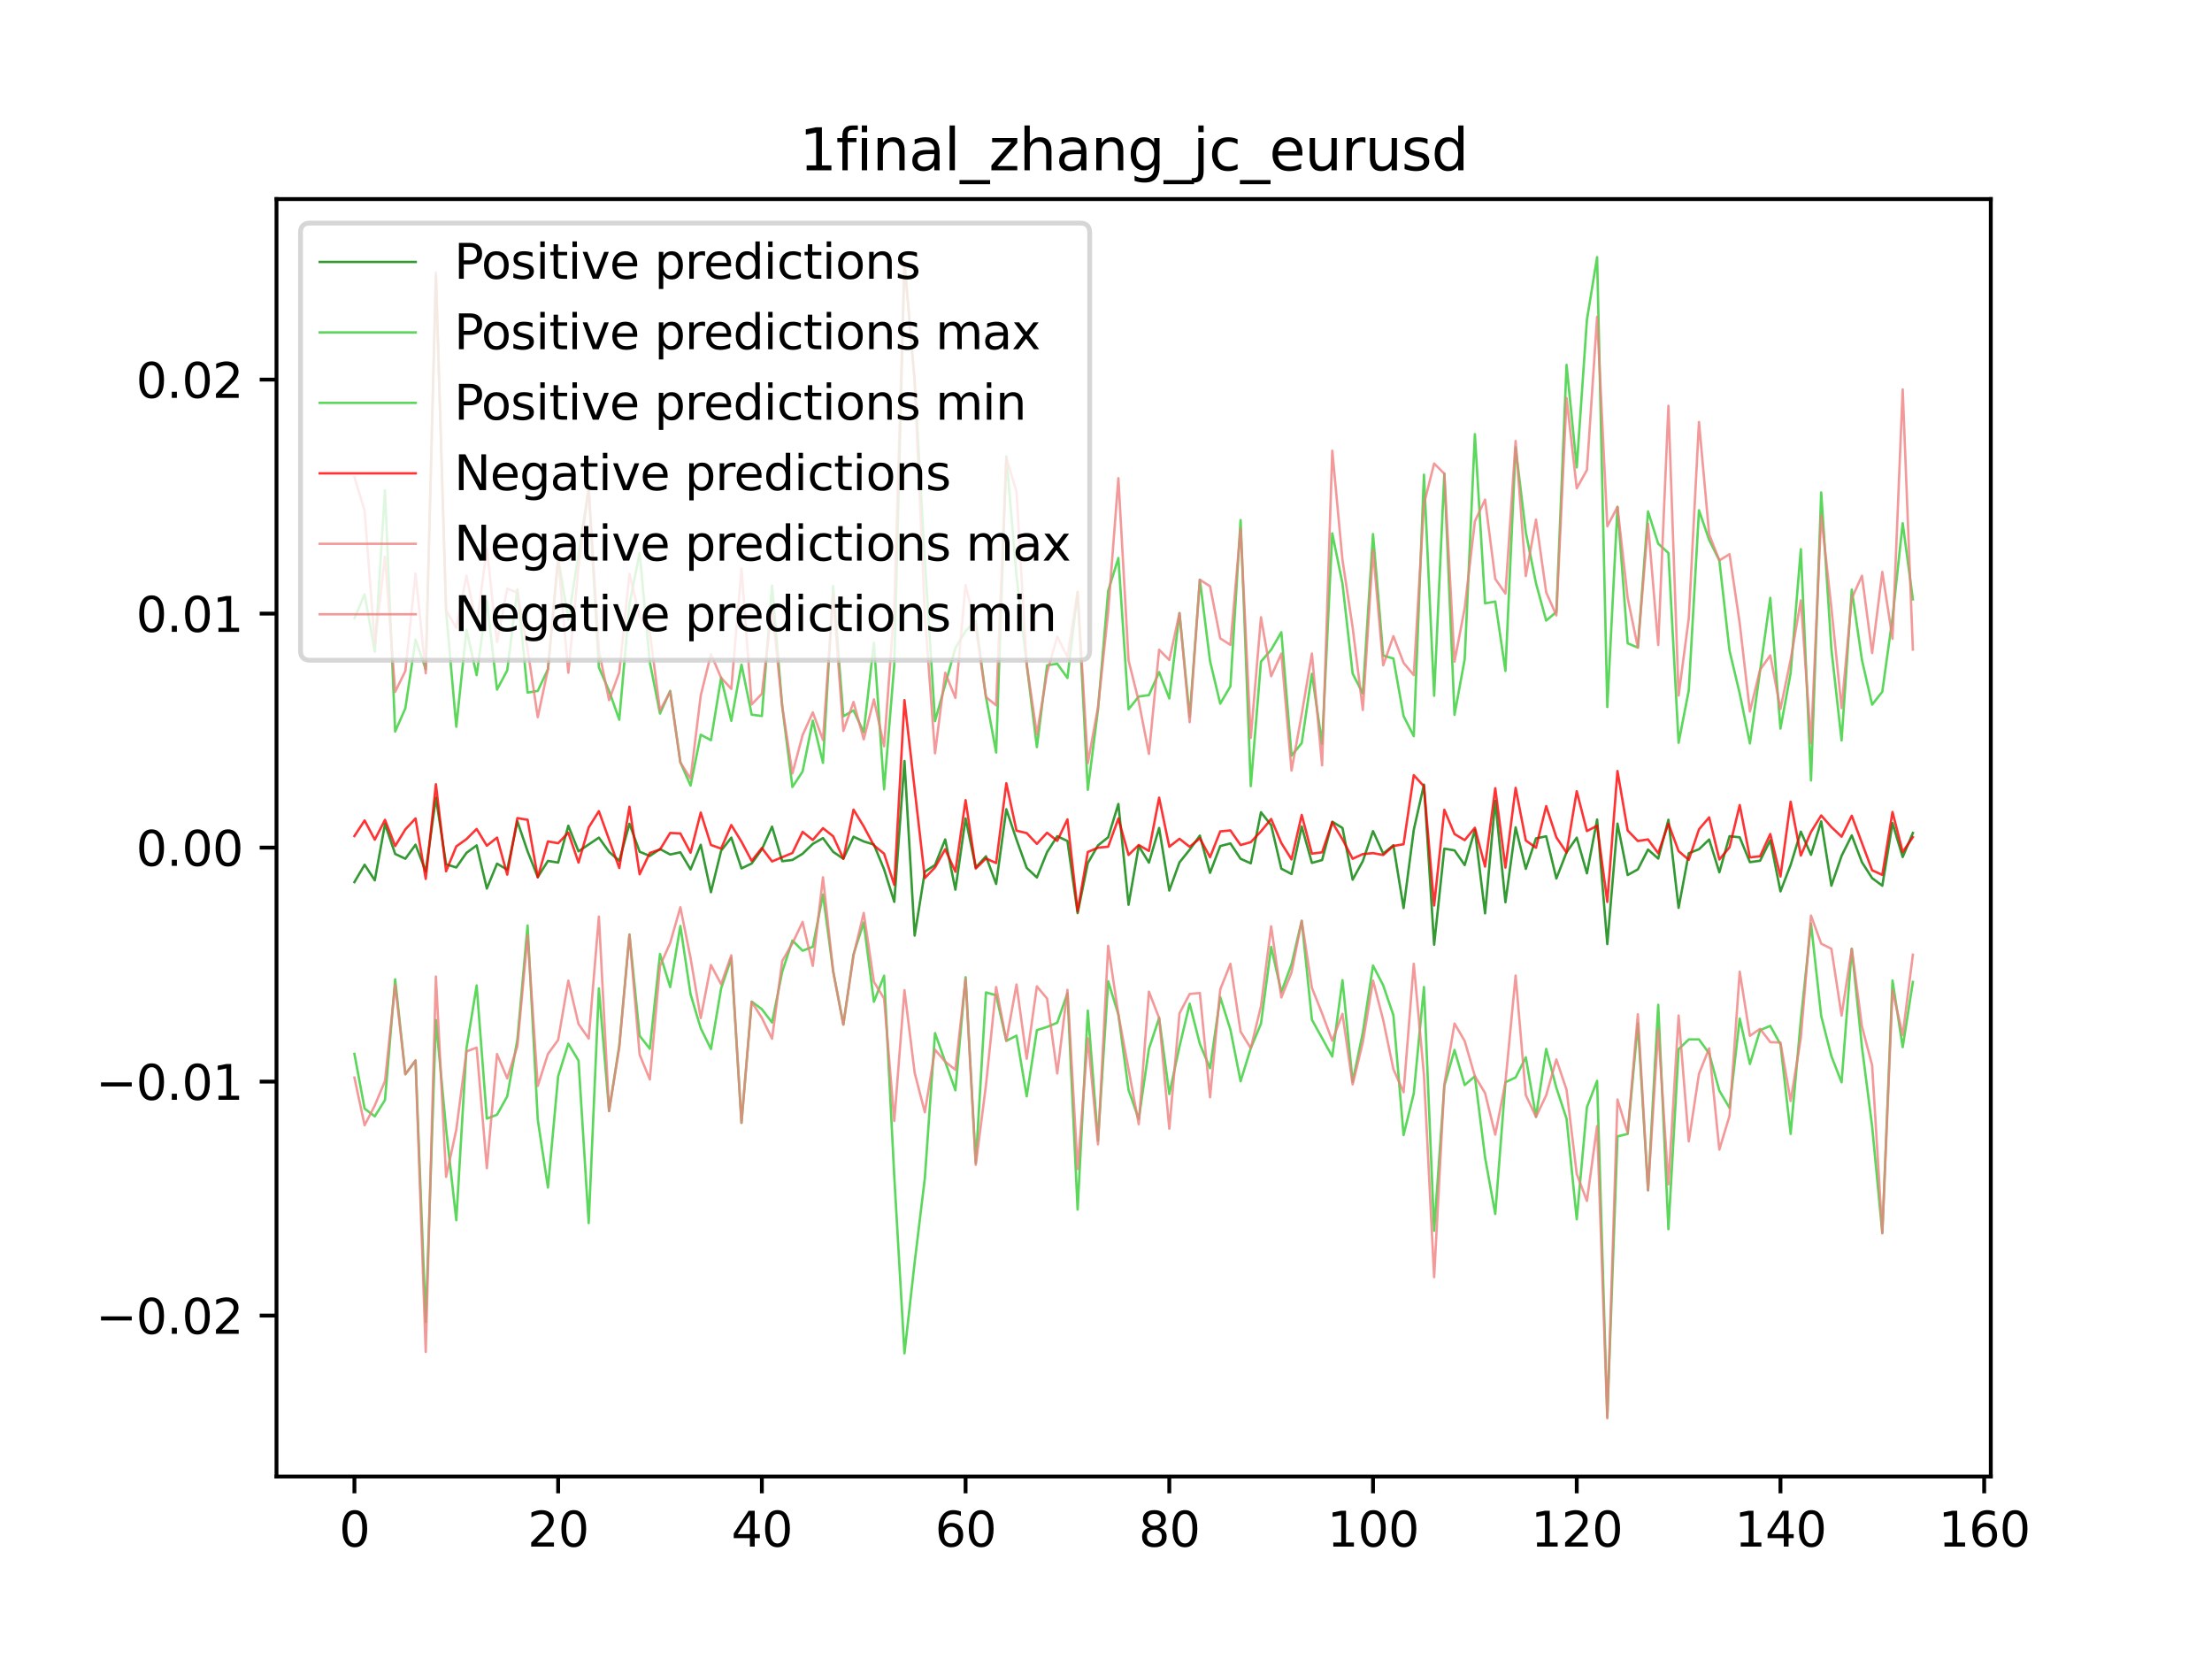 <?xml version="1.0" encoding="utf-8" standalone="no"?>
<!DOCTYPE svg PUBLIC "-//W3C//DTD SVG 1.1//EN"
  "http://www.w3.org/Graphics/SVG/1.1/DTD/svg11.dtd">
<svg xmlns:xlink="http://www.w3.org/1999/xlink" width="460.8pt" height="345.6pt" viewBox="0 0 460.8 345.6" xmlns="http://www.w3.org/2000/svg" version="1.1">
 <defs>
  <style type="text/css">*{stroke-linejoin: round; stroke-linecap: butt}</style>
 </defs>
 <g id="figure_1">
  <g id="patch_1">
   <path d="M 0 345.6 
L 460.8 345.6 
L 460.8 0 
L 0 0 
z
" style="fill: #ffffff"/>
  </g>
  <g id="axes_1">
   <g id="patch_2">
    <path d="M 57.6 307.584 
L 414.72 307.584 
L 414.72 41.472 
L 57.6 41.472 
z
" style="fill: #ffffff"/>
   </g>
   <g id="matplotlib.axis_1">
    <g id="xtick_1">
     <g id="line2d_1">
      <defs>
       <path id="m8b78f76fb8" d="M 0 0 
L 0 3.5 
" style="stroke: #000000; stroke-width: 0.8"/>
      </defs>
      <g>
       <use xlink:href="#m8b78f76fb8" x="73.833" y="307.584" style="stroke: #000000; stroke-width: 0.8"/>
      </g>
     </g>
     <g id="text_1">
      <!-- 0 -->
      <g transform="translate(70.651 322.182) scale(0.1 -0.1)">
       <defs>
        <path id="DejaVuSans-30" d="M 2034 4250 
Q 1547 4250 1301 3770 
Q 1056 3291 1056 2328 
Q 1056 1369 1301 889 
Q 1547 409 2034 409 
Q 2525 409 2770 889 
Q 3016 1369 3016 2328 
Q 3016 3291 2770 3770 
Q 2525 4250 2034 4250 
z
M 2034 4750 
Q 2819 4750 3233 4129 
Q 3647 3509 3647 2328 
Q 3647 1150 3233 529 
Q 2819 -91 2034 -91 
Q 1250 -91 836 529 
Q 422 1150 422 2328 
Q 422 3509 836 4129 
Q 1250 4750 2034 4750 
z
" transform="scale(0.016)"/>
       </defs>
       <use xlink:href="#DejaVuSans-30"/>
      </g>
     </g>
    </g>
    <g id="xtick_2">
     <g id="line2d_2">
      <g>
       <use xlink:href="#m8b78f76fb8" x="116.271" y="307.584" style="stroke: #000000; stroke-width: 0.8"/>
      </g>
     </g>
     <g id="text_2">
      <!-- 20 -->
      <g transform="translate(109.909 322.182) scale(0.1 -0.1)">
       <defs>
        <path id="DejaVuSans-32" d="M 1228 531 
L 3431 531 
L 3431 0 
L 469 0 
L 469 531 
Q 828 903 1448 1529 
Q 2069 2156 2228 2338 
Q 2531 2678 2651 2914 
Q 2772 3150 2772 3378 
Q 2772 3750 2511 3984 
Q 2250 4219 1831 4219 
Q 1534 4219 1204 4116 
Q 875 4013 500 3803 
L 500 4441 
Q 881 4594 1212 4672 
Q 1544 4750 1819 4750 
Q 2544 4750 2975 4387 
Q 3406 4025 3406 3419 
Q 3406 3131 3298 2873 
Q 3191 2616 2906 2266 
Q 2828 2175 2409 1742 
Q 1991 1309 1228 531 
z
" transform="scale(0.016)"/>
       </defs>
       <use xlink:href="#DejaVuSans-32"/>
       <use xlink:href="#DejaVuSans-30" x="63.623"/>
      </g>
     </g>
    </g>
    <g id="xtick_3">
     <g id="line2d_3">
      <g>
       <use xlink:href="#m8b78f76fb8" x="158.71" y="307.584" style="stroke: #000000; stroke-width: 0.8"/>
      </g>
     </g>
     <g id="text_3">
      <!-- 40 -->
      <g transform="translate(152.347 322.182) scale(0.1 -0.1)">
       <defs>
        <path id="DejaVuSans-34" d="M 2419 4116 
L 825 1625 
L 2419 1625 
L 2419 4116 
z
M 2253 4666 
L 3047 4666 
L 3047 1625 
L 3713 1625 
L 3713 1100 
L 3047 1100 
L 3047 0 
L 2419 0 
L 2419 1100 
L 313 1100 
L 313 1709 
L 2253 4666 
z
" transform="scale(0.016)"/>
       </defs>
       <use xlink:href="#DejaVuSans-34"/>
       <use xlink:href="#DejaVuSans-30" x="63.623"/>
      </g>
     </g>
    </g>
    <g id="xtick_4">
     <g id="line2d_4">
      <g>
       <use xlink:href="#m8b78f76fb8" x="201.148" y="307.584" style="stroke: #000000; stroke-width: 0.8"/>
      </g>
     </g>
     <g id="text_4">
      <!-- 60 -->
      <g transform="translate(194.786 322.182) scale(0.1 -0.1)">
       <defs>
        <path id="DejaVuSans-36" d="M 2113 2584 
Q 1688 2584 1439 2293 
Q 1191 2003 1191 1497 
Q 1191 994 1439 701 
Q 1688 409 2113 409 
Q 2538 409 2786 701 
Q 3034 994 3034 1497 
Q 3034 2003 2786 2293 
Q 2538 2584 2113 2584 
z
M 3366 4563 
L 3366 3988 
Q 3128 4100 2886 4159 
Q 2644 4219 2406 4219 
Q 1781 4219 1451 3797 
Q 1122 3375 1075 2522 
Q 1259 2794 1537 2939 
Q 1816 3084 2150 3084 
Q 2853 3084 3261 2657 
Q 3669 2231 3669 1497 
Q 3669 778 3244 343 
Q 2819 -91 2113 -91 
Q 1303 -91 875 529 
Q 447 1150 447 2328 
Q 447 3434 972 4092 
Q 1497 4750 2381 4750 
Q 2619 4750 2861 4703 
Q 3103 4656 3366 4563 
z
" transform="scale(0.016)"/>
       </defs>
       <use xlink:href="#DejaVuSans-36"/>
       <use xlink:href="#DejaVuSans-30" x="63.623"/>
      </g>
     </g>
    </g>
    <g id="xtick_5">
     <g id="line2d_5">
      <g>
       <use xlink:href="#m8b78f76fb8" x="243.587" y="307.584" style="stroke: #000000; stroke-width: 0.8"/>
      </g>
     </g>
     <g id="text_5">
      <!-- 80 -->
      <g transform="translate(237.224 322.182) scale(0.1 -0.1)">
       <defs>
        <path id="DejaVuSans-38" d="M 2034 2216 
Q 1584 2216 1326 1975 
Q 1069 1734 1069 1313 
Q 1069 891 1326 650 
Q 1584 409 2034 409 
Q 2484 409 2743 651 
Q 3003 894 3003 1313 
Q 3003 1734 2745 1975 
Q 2488 2216 2034 2216 
z
M 1403 2484 
Q 997 2584 770 2862 
Q 544 3141 544 3541 
Q 544 4100 942 4425 
Q 1341 4750 2034 4750 
Q 2731 4750 3128 4425 
Q 3525 4100 3525 3541 
Q 3525 3141 3298 2862 
Q 3072 2584 2669 2484 
Q 3125 2378 3379 2068 
Q 3634 1759 3634 1313 
Q 3634 634 3220 271 
Q 2806 -91 2034 -91 
Q 1263 -91 848 271 
Q 434 634 434 1313 
Q 434 1759 690 2068 
Q 947 2378 1403 2484 
z
M 1172 3481 
Q 1172 3119 1398 2916 
Q 1625 2713 2034 2713 
Q 2441 2713 2670 2916 
Q 2900 3119 2900 3481 
Q 2900 3844 2670 4047 
Q 2441 4250 2034 4250 
Q 1625 4250 1398 4047 
Q 1172 3844 1172 3481 
z
" transform="scale(0.016)"/>
       </defs>
       <use xlink:href="#DejaVuSans-38"/>
       <use xlink:href="#DejaVuSans-30" x="63.623"/>
      </g>
     </g>
    </g>
    <g id="xtick_6">
     <g id="line2d_6">
      <g>
       <use xlink:href="#m8b78f76fb8" x="286.025" y="307.584" style="stroke: #000000; stroke-width: 0.8"/>
      </g>
     </g>
     <g id="text_6">
      <!-- 100 -->
      <g transform="translate(276.481 322.182) scale(0.1 -0.1)">
       <defs>
        <path id="DejaVuSans-31" d="M 794 531 
L 1825 531 
L 1825 4091 
L 703 3866 
L 703 4441 
L 1819 4666 
L 2450 4666 
L 2450 531 
L 3481 531 
L 3481 0 
L 794 0 
L 794 531 
z
" transform="scale(0.016)"/>
       </defs>
       <use xlink:href="#DejaVuSans-31"/>
       <use xlink:href="#DejaVuSans-30" x="63.623"/>
       <use xlink:href="#DejaVuSans-30" x="127.246"/>
      </g>
     </g>
    </g>
    <g id="xtick_7">
     <g id="line2d_7">
      <g>
       <use xlink:href="#m8b78f76fb8" x="328.464" y="307.584" style="stroke: #000000; stroke-width: 0.8"/>
      </g>
     </g>
     <g id="text_7">
      <!-- 120 -->
      <g transform="translate(318.92 322.182) scale(0.1 -0.1)">
       <use xlink:href="#DejaVuSans-31"/>
       <use xlink:href="#DejaVuSans-32" x="63.623"/>
       <use xlink:href="#DejaVuSans-30" x="127.246"/>
      </g>
     </g>
    </g>
    <g id="xtick_8">
     <g id="line2d_8">
      <g>
       <use xlink:href="#m8b78f76fb8" x="370.902" y="307.584" style="stroke: #000000; stroke-width: 0.8"/>
      </g>
     </g>
     <g id="text_8">
      <!-- 140 -->
      <g transform="translate(361.358 322.182) scale(0.1 -0.1)">
       <use xlink:href="#DejaVuSans-31"/>
       <use xlink:href="#DejaVuSans-34" x="63.623"/>
       <use xlink:href="#DejaVuSans-30" x="127.246"/>
      </g>
     </g>
    </g>
    <g id="xtick_9">
     <g id="line2d_9">
      <g>
       <use xlink:href="#m8b78f76fb8" x="413.341" y="307.584" style="stroke: #000000; stroke-width: 0.8"/>
      </g>
     </g>
     <g id="text_9">
      <!-- 160 -->
      <g transform="translate(403.797 322.182) scale(0.1 -0.1)">
       <use xlink:href="#DejaVuSans-31"/>
       <use xlink:href="#DejaVuSans-36" x="63.623"/>
       <use xlink:href="#DejaVuSans-30" x="127.246"/>
      </g>
     </g>
    </g>
   </g>
   <g id="matplotlib.axis_2">
    <g id="ytick_1">
     <g id="line2d_10">
      <defs>
       <path id="m59f39b4db5" d="M 0 0 
L -3.5 0 
" style="stroke: #000000; stroke-width: 0.8"/>
      </defs>
      <g>
       <use xlink:href="#m59f39b4db5" x="57.6" y="274.06" style="stroke: #000000; stroke-width: 0.8"/>
      </g>
     </g>
     <g id="text_10">
      <!-- −0.02 -->
      <g transform="translate(19.955 277.859) scale(0.1 -0.1)">
       <defs>
        <path id="DejaVuSans-2212" d="M 678 2272 
L 4684 2272 
L 4684 1741 
L 678 1741 
L 678 2272 
z
" transform="scale(0.016)"/>
        <path id="DejaVuSans-2e" d="M 684 794 
L 1344 794 
L 1344 0 
L 684 0 
L 684 794 
z
" transform="scale(0.016)"/>
       </defs>
       <use xlink:href="#DejaVuSans-2212"/>
       <use xlink:href="#DejaVuSans-30" x="83.789"/>
       <use xlink:href="#DejaVuSans-2e" x="147.412"/>
       <use xlink:href="#DejaVuSans-30" x="179.199"/>
       <use xlink:href="#DejaVuSans-32" x="242.822"/>
      </g>
     </g>
    </g>
    <g id="ytick_2">
     <g id="line2d_11">
      <g>
       <use xlink:href="#m59f39b4db5" x="57.6" y="225.315" style="stroke: #000000; stroke-width: 0.8"/>
      </g>
     </g>
     <g id="text_11">
      <!-- −0.01 -->
      <g transform="translate(19.955 229.115) scale(0.1 -0.1)">
       <use xlink:href="#DejaVuSans-2212"/>
       <use xlink:href="#DejaVuSans-30" x="83.789"/>
       <use xlink:href="#DejaVuSans-2e" x="147.412"/>
       <use xlink:href="#DejaVuSans-30" x="179.199"/>
       <use xlink:href="#DejaVuSans-31" x="242.822"/>
      </g>
     </g>
    </g>
    <g id="ytick_3">
     <g id="line2d_12">
      <g>
       <use xlink:href="#m59f39b4db5" x="57.6" y="176.571" style="stroke: #000000; stroke-width: 0.8"/>
      </g>
     </g>
     <g id="text_12">
      <!-- 0.00 -->
      <g transform="translate(28.334 180.37) scale(0.1 -0.1)">
       <use xlink:href="#DejaVuSans-30"/>
       <use xlink:href="#DejaVuSans-2e" x="63.623"/>
       <use xlink:href="#DejaVuSans-30" x="95.41"/>
       <use xlink:href="#DejaVuSans-30" x="159.033"/>
      </g>
     </g>
    </g>
    <g id="ytick_4">
     <g id="line2d_13">
      <g>
       <use xlink:href="#m59f39b4db5" x="57.6" y="127.826" style="stroke: #000000; stroke-width: 0.8"/>
      </g>
     </g>
     <g id="text_13">
      <!-- 0.01 -->
      <g transform="translate(28.334 131.625) scale(0.1 -0.1)">
       <use xlink:href="#DejaVuSans-30"/>
       <use xlink:href="#DejaVuSans-2e" x="63.623"/>
       <use xlink:href="#DejaVuSans-30" x="95.41"/>
       <use xlink:href="#DejaVuSans-31" x="159.033"/>
      </g>
     </g>
    </g>
    <g id="ytick_5">
     <g id="line2d_14">
      <g>
       <use xlink:href="#m59f39b4db5" x="57.6" y="79.081" style="stroke: #000000; stroke-width: 0.8"/>
      </g>
     </g>
     <g id="text_14">
      <!-- 0.02 -->
      <g transform="translate(28.334 82.88) scale(0.1 -0.1)">
       <use xlink:href="#DejaVuSans-30"/>
       <use xlink:href="#DejaVuSans-2e" x="63.623"/>
       <use xlink:href="#DejaVuSans-30" x="95.41"/>
       <use xlink:href="#DejaVuSans-32" x="159.033"/>
      </g>
     </g>
    </g>
   </g>
   <g id="line2d_15">
    <path d="M 73.833 183.76 
L 75.955 180.143 
L 78.077 183.38 
L 80.199 171.663 
L 82.32 177.886 
L 84.442 178.89 
L 86.564 175.969 
L 88.686 181.537 
L 90.808 166.168 
L 92.93 180.047 
L 95.052 180.71 
L 97.174 177.662 
L 99.296 176.113 
L 101.418 185.102 
L 103.54 179.913 
L 105.662 181.166 
L 107.784 171.108 
L 109.905 177.343 
L 112.027 182.707 
L 114.149 179.342 
L 116.271 179.691 
L 118.393 172.021 
L 120.515 177.349 
L 124.759 174.493 
L 126.881 177.462 
L 129.003 179.321 
L 131.125 171.604 
L 133.247 177.428 
L 135.369 178.308 
L 137.49 176.874 
L 139.612 178.009 
L 141.734 177.549 
L 143.856 181.116 
L 145.978 175.983 
L 148.1 185.866 
L 150.222 177.22 
L 152.344 174.49 
L 154.466 180.906 
L 156.588 179.882 
L 158.71 176.93 
L 160.832 172.206 
L 162.954 179.404 
L 165.076 179.143 
L 167.197 177.846 
L 169.319 175.797 
L 171.441 174.598 
L 173.563 177.454 
L 175.685 178.893 
L 177.807 174.305 
L 179.929 175.287 
L 182.051 175.939 
L 184.173 181.101 
L 186.295 187.866 
L 188.417 158.54 
L 190.539 194.897 
L 192.661 181.585 
L 194.782 180.195 
L 196.904 174.875 
L 199.026 185.334 
L 201.148 170.491 
L 203.27 180.716 
L 205.392 178.382 
L 207.514 184.149 
L 209.636 168.583 
L 211.758 174.906 
L 213.88 180.796 
L 216.002 182.793 
L 218.124 177.516 
L 220.246 174.201 
L 222.367 175.199 
L 224.489 190.215 
L 226.611 179.8 
L 228.733 176.11 
L 230.855 174.41 
L 232.977 167.482 
L 235.099 188.476 
L 237.221 176.246 
L 239.343 179.702 
L 241.465 172.476 
L 243.587 185.513 
L 245.709 179.65 
L 247.831 177.009 
L 249.953 174.074 
L 252.074 181.831 
L 254.196 176.253 
L 256.318 175.699 
L 258.44 178.904 
L 260.562 179.845 
L 262.684 169.206 
L 264.806 171.899 
L 266.928 180.964 
L 269.05 182.067 
L 271.172 172.171 
L 273.294 179.753 
L 275.416 179.168 
L 277.538 171.175 
L 279.659 172.479 
L 281.781 183.252 
L 283.903 179.377 
L 286.025 173.134 
L 288.147 177.824 
L 290.269 176.075 
L 292.391 189.167 
L 294.513 172.889 
L 296.635 163.444 
L 298.757 196.797 
L 300.879 176.789 
L 303.001 177.146 
L 305.123 180.207 
L 307.244 172.891 
L 309.366 190.266 
L 311.488 166.822 
L 313.61 187.946 
L 315.732 172.354 
L 317.854 180.998 
L 319.976 174.645 
L 322.098 174.221 
L 324.22 183 
L 326.342 177.55 
L 328.464 174.505 
L 330.586 181.932 
L 332.708 170.725 
L 334.83 196.671 
L 336.951 171.575 
L 339.073 182.283 
L 341.195 181.106 
L 343.317 176.978 
L 345.439 178.862 
L 347.561 170.77 
L 349.683 189.121 
L 351.805 177.748 
L 353.927 176.911 
L 356.049 174.885 
L 358.171 181.714 
L 360.293 174.193 
L 362.415 174.432 
L 364.536 179.598 
L 366.658 179.311 
L 368.78 175.022 
L 370.902 185.692 
L 373.024 180.181 
L 375.146 173.244 
L 377.268 178.074 
L 379.39 171.115 
L 381.512 184.505 
L 383.634 178.29 
L 385.756 174.034 
L 387.878 179.618 
L 390 182.93 
L 392.121 184.51 
L 394.243 171.471 
L 396.365 178.529 
L 398.487 173.528 
L 398.487 173.528 
" clip-path="url(#p1723a70324)" style="fill: none; stroke: #008000; stroke-opacity: 0.8; stroke-width: 0.5; stroke-linecap: square"/>
   </g>
   <g id="line2d_16">
    <path d="M 73.833 128.794 
L 75.955 123.814 
L 78.077 135.789 
L 80.199 102.121 
L 82.32 152.397 
L 84.442 147.552 
L 86.564 133.235 
L 88.686 139.434 
L 90.808 57.474 
L 92.93 127.349 
L 95.052 151.39 
L 97.174 131.19 
L 99.296 140.649 
L 101.418 125.125 
L 103.54 143.652 
L 105.662 139.653 
L 107.784 122.792 
L 109.905 144.283 
L 112.027 143.928 
L 114.149 139.42 
L 116.271 116.3 
L 118.393 129.04 
L 122.637 101.877 
L 124.759 139.025 
L 126.881 143.929 
L 129.003 149.926 
L 131.125 125.874 
L 133.247 115.169 
L 135.369 137.939 
L 137.49 148.646 
L 139.612 143.916 
L 141.734 158.805 
L 143.856 163.648 
L 145.978 153.061 
L 148.1 154.195 
L 150.222 141.196 
L 152.344 150.158 
L 154.466 138.45 
L 156.588 148.877 
L 158.71 149.158 
L 160.832 121.981 
L 162.954 147.175 
L 165.076 163.941 
L 167.197 160.713 
L 169.319 150.119 
L 171.441 158.91 
L 173.563 122.076 
L 175.685 149.213 
L 177.807 147.981 
L 179.929 152.527 
L 182.051 133.902 
L 184.173 164.444 
L 186.295 138.438 
L 188.417 54.598 
L 190.539 79.354 
L 192.661 116.7 
L 194.782 150.218 
L 199.026 135.001 
L 201.148 131.449 
L 203.27 129.352 
L 205.392 145.204 
L 207.514 156.76 
L 209.636 95.075 
L 211.758 119.956 
L 213.88 138.383 
L 216.002 155.64 
L 218.124 138.595 
L 220.246 138.273 
L 222.367 141.234 
L 224.489 123.299 
L 226.611 164.537 
L 228.733 147.797 
L 230.855 123.088 
L 232.977 116.245 
L 235.099 147.758 
L 237.221 145.103 
L 239.343 144.8 
L 241.465 140.013 
L 243.587 145.508 
L 245.709 127.718 
L 247.831 149.343 
L 249.953 120.772 
L 252.074 137.702 
L 254.196 146.584 
L 256.318 142.962 
L 258.44 108.352 
L 260.562 163.77 
L 262.684 137.823 
L 264.806 135.362 
L 266.928 131.699 
L 269.05 157.412 
L 271.172 154.805 
L 273.294 140.363 
L 275.416 154.951 
L 277.538 111.106 
L 279.659 121.57 
L 281.781 140.319 
L 283.903 144.461 
L 286.025 111.258 
L 288.147 136.565 
L 290.269 137.186 
L 292.391 149.172 
L 294.513 153.368 
L 296.635 98.892 
L 298.757 144.934 
L 300.879 98.678 
L 303.001 148.912 
L 305.123 137.329 
L 307.244 90.447 
L 309.366 125.688 
L 311.488 125.316 
L 313.61 139.769 
L 315.732 93.195 
L 317.854 110.911 
L 319.976 121.513 
L 322.098 129.278 
L 324.22 127.479 
L 326.342 76.012 
L 328.464 97.378 
L 330.586 66.612 
L 332.708 53.568 
L 334.83 147.286 
L 336.951 105.598 
L 339.073 134.015 
L 341.195 134.904 
L 343.317 106.545 
L 345.439 113.272 
L 347.561 115.206 
L 349.683 154.739 
L 351.805 143.787 
L 353.927 106.295 
L 356.049 112.476 
L 358.171 116.745 
L 360.293 135.566 
L 362.415 144.459 
L 364.536 154.879 
L 368.78 124.543 
L 370.902 151.777 
L 373.024 140.188 
L 375.146 114.409 
L 377.268 162.576 
L 379.39 102.587 
L 381.512 135.213 
L 383.634 154.246 
L 385.756 122.832 
L 387.878 137.479 
L 390 146.8 
L 392.121 144.084 
L 394.243 128.703 
L 396.365 108.996 
L 398.487 124.861 
L 398.487 124.861 
" clip-path="url(#p1723a70324)" style="fill: none; stroke: #32cd32; stroke-opacity: 0.8; stroke-width: 0.5; stroke-linecap: square"/>
   </g>
   <g id="line2d_17">
    <path d="M 73.833 219.543 
L 75.955 230.942 
L 78.077 232.561 
L 80.199 229.148 
L 82.32 204.002 
L 84.442 223.788 
L 86.564 220.919 
L 88.686 275.373 
L 90.808 212.497 
L 92.93 235.169 
L 95.052 254.191 
L 97.174 218.401 
L 99.296 205.29 
L 101.418 233.027 
L 103.54 232.218 
L 105.662 228.394 
L 107.784 216.56 
L 109.905 192.8 
L 112.027 233.237 
L 114.149 247.376 
L 116.271 224.226 
L 118.393 217.413 
L 120.515 220.955 
L 122.637 254.782 
L 124.759 205.895 
L 126.881 231.444 
L 129.003 217.801 
L 131.125 194.685 
L 133.247 215.775 
L 135.369 218.476 
L 137.49 198.738 
L 139.612 205.631 
L 141.734 192.896 
L 143.856 207.124 
L 145.978 214.201 
L 148.1 218.533 
L 150.222 205.899 
L 152.344 199.61 
L 154.466 233.905 
L 156.588 208.645 
L 158.71 210.232 
L 160.832 213.007 
L 162.954 202.419 
L 165.076 195.933 
L 167.197 198.05 
L 169.319 197.232 
L 171.441 186.327 
L 173.563 202.3 
L 175.685 213.383 
L 177.807 198.755 
L 179.929 192.191 
L 182.051 208.686 
L 184.173 203.261 
L 186.295 245.099 
L 188.417 281.923 
L 190.539 262.98 
L 192.661 245.438 
L 194.782 215.215 
L 199.026 227.132 
L 201.148 203.573 
L 203.27 242.277 
L 205.392 206.746 
L 207.514 207.326 
L 209.636 216.831 
L 211.758 215.741 
L 213.88 228.388 
L 216.002 214.605 
L 218.124 213.932 
L 220.246 213.045 
L 222.367 206.916 
L 224.489 251.982 
L 226.611 210.525 
L 228.733 237.568 
L 230.855 204.422 
L 232.977 211.335 
L 235.099 227.053 
L 237.221 233.129 
L 239.343 218.486 
L 241.465 212.074 
L 243.587 227.911 
L 245.709 218.022 
L 247.831 209.085 
L 249.953 217.476 
L 252.074 222.533 
L 254.196 207.736 
L 256.318 214.487 
L 258.44 225.246 
L 260.562 218.359 
L 262.684 213.243 
L 264.806 197.264 
L 266.928 206.659 
L 269.05 200.875 
L 271.172 191.822 
L 273.294 212.425 
L 277.538 220.09 
L 279.659 204.186 
L 281.781 225.353 
L 283.903 215.073 
L 286.025 201.142 
L 288.147 205.265 
L 290.269 211.497 
L 292.391 236.454 
L 294.513 227.78 
L 296.635 205.616 
L 298.757 256.388 
L 300.879 226.206 
L 303.001 218.727 
L 305.123 226.033 
L 307.244 224.216 
L 309.366 241.109 
L 311.488 252.9 
L 313.61 225.454 
L 315.732 224.456 
L 317.854 220.266 
L 319.976 232.661 
L 322.098 218.517 
L 324.22 226.611 
L 326.342 233.054 
L 328.464 254 
L 330.586 230.656 
L 332.708 225.166 
L 334.83 295.176 
L 336.951 236.728 
L 339.073 236.219 
L 341.195 213.229 
L 343.317 247.945 
L 345.439 209.319 
L 347.561 256.057 
L 349.683 218.561 
L 351.805 216.526 
L 353.927 216.528 
L 356.049 219.442 
L 358.171 227.216 
L 360.293 230.784 
L 362.415 212.19 
L 364.536 221.652 
L 366.658 214.602 
L 368.78 213.716 
L 370.902 217.551 
L 373.024 236.215 
L 375.146 212.469 
L 377.268 192.4 
L 379.39 211.66 
L 381.512 220.023 
L 383.634 225.47 
L 385.756 197.64 
L 387.878 218.1 
L 390 234.65 
L 392.121 256.839 
L 394.243 204.251 
L 396.365 218.142 
L 398.487 204.556 
L 398.487 204.556 
" clip-path="url(#p1723a70324)" style="fill: none; stroke: #32cd32; stroke-opacity: 0.8; stroke-width: 0.5; stroke-linecap: square"/>
   </g>
   <g id="line2d_18">
    <path d="M 73.833 174.163 
L 75.955 170.922 
L 78.077 174.918 
L 80.199 170.791 
L 82.32 176.243 
L 84.442 172.779 
L 86.564 170.495 
L 88.686 183.087 
L 90.808 163.379 
L 92.93 181.51 
L 95.052 176.319 
L 97.174 174.805 
L 99.296 172.69 
L 101.418 176.176 
L 103.54 174.493 
L 105.662 182.203 
L 107.784 170.426 
L 109.905 170.775 
L 112.027 182.755 
L 114.149 175.275 
L 116.271 175.664 
L 118.393 173.457 
L 120.515 179.689 
L 122.637 172.359 
L 124.759 168.987 
L 129.003 180.813 
L 131.125 168.067 
L 133.247 182.132 
L 135.369 177.685 
L 137.49 176.971 
L 139.612 173.518 
L 141.734 173.629 
L 143.856 177.629 
L 145.978 169.276 
L 148.1 176.022 
L 150.222 176.776 
L 152.344 171.876 
L 154.466 175.344 
L 156.588 179.344 
L 158.71 176.659 
L 160.832 179.452 
L 165.076 177.691 
L 167.197 173.292 
L 169.319 174.988 
L 171.441 172.526 
L 173.563 174.216 
L 175.685 178.876 
L 177.807 168.663 
L 179.929 172.155 
L 182.051 176.126 
L 184.173 177.834 
L 186.295 184.33 
L 188.417 145.853 
L 192.661 182.902 
L 194.782 180.696 
L 196.904 176.912 
L 199.026 181.597 
L 201.148 166.696 
L 203.27 180.922 
L 205.392 178.835 
L 207.514 179.784 
L 209.636 163.171 
L 211.758 173.038 
L 213.88 173.551 
L 216.002 175.793 
L 218.124 173.479 
L 220.246 175.168 
L 222.367 170.698 
L 224.489 189.847 
L 226.611 177.489 
L 228.733 176.59 
L 230.855 176.384 
L 232.977 170.518 
L 235.099 178.101 
L 237.221 176.036 
L 239.343 177.264 
L 241.465 166.171 
L 243.587 176.391 
L 245.709 174.742 
L 247.831 176.401 
L 249.953 174.646 
L 252.074 178.569 
L 254.196 173.197 
L 256.318 172.988 
L 258.44 176.041 
L 260.562 175.433 
L 262.684 173.182 
L 264.806 170.611 
L 266.928 175.62 
L 269.05 179.022 
L 271.172 169.768 
L 273.294 177.835 
L 275.416 177.55 
L 277.538 171.306 
L 279.659 174.848 
L 281.781 178.893 
L 283.903 177.922 
L 286.025 177.722 
L 288.147 178.108 
L 290.269 176.228 
L 292.391 175.874 
L 294.513 161.483 
L 296.635 163.804 
L 298.757 188.626 
L 300.879 168.692 
L 303.001 173.742 
L 305.123 175.013 
L 307.244 172.444 
L 309.366 180.525 
L 311.488 164.203 
L 313.61 180.732 
L 315.732 164.133 
L 317.854 175.089 
L 319.976 176.597 
L 322.098 167.927 
L 324.22 174.448 
L 326.342 177.6 
L 328.464 164.839 
L 330.586 173.129 
L 332.708 172.017 
L 334.83 187.88 
L 336.951 160.626 
L 339.073 173.007 
L 341.195 175.195 
L 343.317 174.869 
L 345.439 177.753 
L 347.561 171.58 
L 349.683 177.304 
L 351.805 179.112 
L 353.927 172.764 
L 356.049 170.28 
L 358.171 179.045 
L 360.293 176.511 
L 362.415 167.71 
L 364.536 178.617 
L 366.658 178.37 
L 368.78 173.743 
L 370.902 182.585 
L 373.024 167.015 
L 375.146 178.224 
L 377.268 173.302 
L 379.39 169.878 
L 381.512 172.283 
L 383.634 174.297 
L 385.756 169.944 
L 390 181.29 
L 392.121 182.258 
L 394.243 169.153 
L 396.365 177.486 
L 398.487 174.394 
L 398.487 174.394 
" clip-path="url(#p1723a70324)" style="fill: none; stroke: #ff0000; stroke-opacity: 0.8; stroke-width: 0.5; stroke-linecap: square"/>
   </g>
   <g id="line2d_19">
    <path d="M 73.833 99.392 
L 75.955 106.394 
L 78.077 134.215 
L 80.199 115.955 
L 82.32 144.122 
L 84.442 139.776 
L 86.564 119.483 
L 88.686 140.248 
L 90.808 56.831 
L 92.93 127.118 
L 95.052 130.8 
L 97.174 119.902 
L 99.296 130.433 
L 101.418 114.221 
L 103.54 133.742 
L 105.662 122.623 
L 107.784 123.465 
L 109.905 135.188 
L 112.027 149.402 
L 114.149 139.42 
L 116.271 116.3 
L 118.393 140.136 
L 120.515 118.216 
L 122.637 101.589 
L 124.759 135.538 
L 126.881 145.856 
L 129.003 140.055 
L 131.125 119.535 
L 133.247 128.427 
L 135.369 131.683 
L 137.49 148.034 
L 139.612 144.109 
L 141.734 158.837 
L 143.856 162.192 
L 145.978 144.881 
L 148.1 136.27 
L 150.222 141.196 
L 152.344 143.507 
L 154.466 118.438 
L 156.588 146.752 
L 158.71 144.524 
L 160.832 126.566 
L 162.954 147.175 
L 165.076 161.125 
L 167.197 153.138 
L 169.319 148.405 
L 171.441 154.152 
L 173.563 123.803 
L 175.685 152.271 
L 177.807 146.237 
L 179.929 154.017 
L 182.051 145.697 
L 184.173 155.46 
L 186.295 126.487 
L 188.417 54.598 
L 190.539 79.354 
L 192.661 128.014 
L 194.782 156.933 
L 196.904 140.146 
L 199.026 145.375 
L 201.148 121.859 
L 203.27 130.683 
L 205.392 145.204 
L 207.514 146.937 
L 209.636 95.326 
L 211.758 102.473 
L 213.88 138.383 
L 216.002 152.98 
L 218.124 140.077 
L 220.246 132.616 
L 222.367 136.851 
L 224.489 123.299 
L 226.611 158.967 
L 228.733 147.359 
L 230.855 127.438 
L 232.977 99.625 
L 235.099 137.576 
L 237.221 146.103 
L 239.343 157.044 
L 241.465 135.35 
L 243.587 137.482 
L 245.709 127.718 
L 247.831 150.446 
L 249.953 120.772 
L 252.074 122.125 
L 254.196 132.98 
L 256.318 134.345 
L 258.44 110.104 
L 260.562 153.721 
L 262.684 128.586 
L 264.806 140.868 
L 266.928 136.164 
L 269.05 160.52 
L 271.172 148.806 
L 273.294 136.144 
L 275.416 159.437 
L 277.538 93.895 
L 279.659 116.634 
L 281.781 130.702 
L 283.903 147.895 
L 286.025 114.642 
L 288.147 138.614 
L 290.269 132.523 
L 292.391 138.086 
L 294.513 140.644 
L 296.635 105.007 
L 298.757 96.56 
L 300.879 98.678 
L 303.001 137.84 
L 305.123 126.675 
L 307.244 108.598 
L 309.366 104.074 
L 311.488 120.591 
L 313.61 123.649 
L 315.732 91.88 
L 317.854 120 
L 319.976 108.239 
L 322.098 123.379 
L 324.22 128.197 
L 326.342 82.911 
L 328.464 101.723 
L 330.586 97.901 
L 332.708 65.993 
L 334.83 109.631 
L 336.951 105.598 
L 339.073 124.571 
L 341.195 134.904 
L 343.317 109.128 
L 345.439 134.358 
L 347.561 84.538 
L 349.683 144.899 
L 351.805 128.762 
L 353.927 87.915 
L 356.049 111.312 
L 358.171 116.745 
L 360.293 115.449 
L 362.415 129.854 
L 364.536 148.218 
L 366.658 139.512 
L 368.78 136.536 
L 370.902 147.701 
L 373.024 137.441 
L 375.146 125.073 
L 377.268 154.763 
L 379.39 107.383 
L 381.512 126.645 
L 383.634 147.522 
L 385.756 124.668 
L 387.878 119.938 
L 390 136.047 
L 392.121 119.143 
L 394.243 133.055 
L 396.365 81.126 
L 398.487 135.311 
L 398.487 135.311 
" clip-path="url(#p1723a70324)" style="fill: none; stroke: #f08080; stroke-opacity: 0.8; stroke-width: 0.5; stroke-linecap: square"/>
   </g>
   <g id="line2d_20">
    <path d="M 73.833 224.484 
L 75.955 234.407 
L 78.077 230.291 
L 80.199 225.199 
L 82.32 205.158 
L 84.442 223.788 
L 86.564 220.919 
L 88.686 281.622 
L 90.808 203.43 
L 92.93 245.157 
L 95.052 235.337 
L 97.174 219.03 
L 99.296 218.241 
L 101.418 243.354 
L 103.54 219.575 
L 105.662 224.632 
L 107.784 217.901 
L 109.905 194.83 
L 112.027 226.233 
L 114.149 219.55 
L 116.271 216.644 
L 118.393 204.279 
L 120.515 213.316 
L 122.637 216.353 
L 124.759 190.95 
L 126.881 231.444 
L 129.003 218.235 
L 131.125 194.685 
L 133.247 219.696 
L 135.369 224.872 
L 137.49 201.22 
L 139.612 196.424 
L 141.734 189.004 
L 143.856 199.57 
L 145.978 212.094 
L 148.1 201.034 
L 150.222 205.036 
L 152.344 199.011 
L 154.466 233.905 
L 156.588 208.707 
L 158.71 212.035 
L 160.832 216.393 
L 162.954 200.188 
L 165.076 196.529 
L 167.197 192.052 
L 169.319 201.21 
L 171.441 182.752 
L 173.563 202.39 
L 175.685 213.474 
L 177.807 199.051 
L 179.929 190.189 
L 182.051 204.543 
L 184.173 208.007 
L 186.295 233.527 
L 188.417 206.267 
L 190.539 223.468 
L 192.661 231.72 
L 194.782 218.677 
L 196.904 221.166 
L 199.026 222.856 
L 201.148 203.901 
L 203.27 242.654 
L 205.392 226.073 
L 207.514 205.622 
L 209.636 216.831 
L 211.758 205.088 
L 213.88 220.56 
L 216.002 205.482 
L 218.124 208.022 
L 220.246 223.615 
L 222.367 206.199 
L 224.489 243.528 
L 226.611 216.313 
L 228.733 238.382 
L 230.855 197.018 
L 232.977 211.335 
L 237.221 234.189 
L 239.343 206.585 
L 241.465 212.074 
L 243.587 235.121 
L 245.709 211.103 
L 247.831 207.061 
L 249.953 206.863 
L 252.074 228.572 
L 254.196 206.122 
L 256.318 200.782 
L 258.44 214.906 
L 260.562 218.359 
L 262.684 209.617 
L 264.806 192.97 
L 266.928 207.793 
L 269.05 202.562 
L 271.172 191.822 
L 273.294 205.772 
L 275.416 211.125 
L 277.538 216.801 
L 279.659 211.199 
L 281.781 225.9 
L 283.903 217.144 
L 286.025 204.27 
L 288.147 212.493 
L 290.269 222.722 
L 292.391 227.538 
L 294.513 200.779 
L 296.635 223.943 
L 298.757 266.052 
L 300.879 225.894 
L 303.001 213.22 
L 305.123 216.86 
L 307.244 224.176 
L 309.366 227.708 
L 311.488 236.365 
L 313.61 225.454 
L 315.732 203.228 
L 317.854 228.126 
L 319.976 232.661 
L 322.098 228.169 
L 324.22 220.709 
L 326.342 227.016 
L 328.464 244.57 
L 330.586 250.175 
L 332.708 234.571 
L 334.83 295.488 
L 336.951 229.041 
L 339.073 235.989 
L 341.195 211.289 
L 343.317 247.945 
L 345.439 214.509 
L 347.561 246.724 
L 349.683 211.548 
L 351.805 237.76 
L 353.927 223.708 
L 356.049 218.374 
L 358.171 239.49 
L 360.293 232.441 
L 362.415 202.413 
L 364.536 215.787 
L 366.658 214.326 
L 368.78 217.097 
L 370.902 217.177 
L 373.024 229.366 
L 375.146 216.229 
L 377.268 190.733 
L 379.39 196.59 
L 381.512 197.64 
L 383.634 211.568 
L 385.756 197.64 
L 387.878 213.817 
L 390 221.931 
L 392.121 256.912 
L 394.243 206.294 
L 396.365 215.635 
L 398.487 198.879 
L 398.487 198.879 
" clip-path="url(#p1723a70324)" style="fill: none; stroke: #f08080; stroke-opacity: 0.8; stroke-width: 0.5; stroke-linecap: square"/>
   </g>
   <g id="patch_3">
    <path d="M 57.6 307.584 
L 57.6 41.472 
" style="fill: none; stroke: #000000; stroke-width: 0.8; stroke-linejoin: miter; stroke-linecap: square"/>
   </g>
   <g id="patch_4">
    <path d="M 414.72 307.584 
L 414.72 41.472 
" style="fill: none; stroke: #000000; stroke-width: 0.8; stroke-linejoin: miter; stroke-linecap: square"/>
   </g>
   <g id="patch_5">
    <path d="M 57.6 307.584 
L 414.72 307.584 
" style="fill: none; stroke: #000000; stroke-width: 0.8; stroke-linejoin: miter; stroke-linecap: square"/>
   </g>
   <g id="patch_6">
    <path d="M 57.6 41.472 
L 414.72 41.472 
" style="fill: none; stroke: #000000; stroke-width: 0.8; stroke-linejoin: miter; stroke-linecap: square"/>
   </g>
   <g id="text_15">
    <!-- 1final_zhang_jc_eurusd -->
    <g transform="translate(166.513 35.472) scale(0.12 -0.12)">
     <defs>
      <path id="DejaVuSans-66" d="M 2375 4863 
L 2375 4384 
L 1825 4384 
Q 1516 4384 1395 4259 
Q 1275 4134 1275 3809 
L 1275 3500 
L 2222 3500 
L 2222 3053 
L 1275 3053 
L 1275 0 
L 697 0 
L 697 3053 
L 147 3053 
L 147 3500 
L 697 3500 
L 697 3744 
Q 697 4328 969 4595 
Q 1241 4863 1831 4863 
L 2375 4863 
z
" transform="scale(0.016)"/>
      <path id="DejaVuSans-69" d="M 603 3500 
L 1178 3500 
L 1178 0 
L 603 0 
L 603 3500 
z
M 603 4863 
L 1178 4863 
L 1178 4134 
L 603 4134 
L 603 4863 
z
" transform="scale(0.016)"/>
      <path id="DejaVuSans-6e" d="M 3513 2113 
L 3513 0 
L 2938 0 
L 2938 2094 
Q 2938 2591 2744 2837 
Q 2550 3084 2163 3084 
Q 1697 3084 1428 2787 
Q 1159 2491 1159 1978 
L 1159 0 
L 581 0 
L 581 3500 
L 1159 3500 
L 1159 2956 
Q 1366 3272 1645 3428 
Q 1925 3584 2291 3584 
Q 2894 3584 3203 3211 
Q 3513 2838 3513 2113 
z
" transform="scale(0.016)"/>
      <path id="DejaVuSans-61" d="M 2194 1759 
Q 1497 1759 1228 1600 
Q 959 1441 959 1056 
Q 959 750 1161 570 
Q 1363 391 1709 391 
Q 2188 391 2477 730 
Q 2766 1069 2766 1631 
L 2766 1759 
L 2194 1759 
z
M 3341 1997 
L 3341 0 
L 2766 0 
L 2766 531 
Q 2569 213 2275 61 
Q 1981 -91 1556 -91 
Q 1019 -91 701 211 
Q 384 513 384 1019 
Q 384 1609 779 1909 
Q 1175 2209 1959 2209 
L 2766 2209 
L 2766 2266 
Q 2766 2663 2505 2880 
Q 2244 3097 1772 3097 
Q 1472 3097 1187 3025 
Q 903 2953 641 2809 
L 641 3341 
Q 956 3463 1253 3523 
Q 1550 3584 1831 3584 
Q 2591 3584 2966 3190 
Q 3341 2797 3341 1997 
z
" transform="scale(0.016)"/>
      <path id="DejaVuSans-6c" d="M 603 4863 
L 1178 4863 
L 1178 0 
L 603 0 
L 603 4863 
z
" transform="scale(0.016)"/>
      <path id="DejaVuSans-5f" d="M 3263 -1063 
L 3263 -1509 
L -63 -1509 
L -63 -1063 
L 3263 -1063 
z
" transform="scale(0.016)"/>
      <path id="DejaVuSans-7a" d="M 353 3500 
L 3084 3500 
L 3084 2975 
L 922 459 
L 3084 459 
L 3084 0 
L 275 0 
L 275 525 
L 2438 3041 
L 353 3041 
L 353 3500 
z
" transform="scale(0.016)"/>
      <path id="DejaVuSans-68" d="M 3513 2113 
L 3513 0 
L 2938 0 
L 2938 2094 
Q 2938 2591 2744 2837 
Q 2550 3084 2163 3084 
Q 1697 3084 1428 2787 
Q 1159 2491 1159 1978 
L 1159 0 
L 581 0 
L 581 4863 
L 1159 4863 
L 1159 2956 
Q 1366 3272 1645 3428 
Q 1925 3584 2291 3584 
Q 2894 3584 3203 3211 
Q 3513 2838 3513 2113 
z
" transform="scale(0.016)"/>
      <path id="DejaVuSans-67" d="M 2906 1791 
Q 2906 2416 2648 2759 
Q 2391 3103 1925 3103 
Q 1463 3103 1205 2759 
Q 947 2416 947 1791 
Q 947 1169 1205 825 
Q 1463 481 1925 481 
Q 2391 481 2648 825 
Q 2906 1169 2906 1791 
z
M 3481 434 
Q 3481 -459 3084 -895 
Q 2688 -1331 1869 -1331 
Q 1566 -1331 1297 -1286 
Q 1028 -1241 775 -1147 
L 775 -588 
Q 1028 -725 1275 -790 
Q 1522 -856 1778 -856 
Q 2344 -856 2625 -561 
Q 2906 -266 2906 331 
L 2906 616 
Q 2728 306 2450 153 
Q 2172 0 1784 0 
Q 1141 0 747 490 
Q 353 981 353 1791 
Q 353 2603 747 3093 
Q 1141 3584 1784 3584 
Q 2172 3584 2450 3431 
Q 2728 3278 2906 2969 
L 2906 3500 
L 3481 3500 
L 3481 434 
z
" transform="scale(0.016)"/>
      <path id="DejaVuSans-6a" d="M 603 3500 
L 1178 3500 
L 1178 -63 
Q 1178 -731 923 -1031 
Q 669 -1331 103 -1331 
L -116 -1331 
L -116 -844 
L 38 -844 
Q 366 -844 484 -692 
Q 603 -541 603 -63 
L 603 3500 
z
M 603 4863 
L 1178 4863 
L 1178 4134 
L 603 4134 
L 603 4863 
z
" transform="scale(0.016)"/>
      <path id="DejaVuSans-63" d="M 3122 3366 
L 3122 2828 
Q 2878 2963 2633 3030 
Q 2388 3097 2138 3097 
Q 1578 3097 1268 2742 
Q 959 2388 959 1747 
Q 959 1106 1268 751 
Q 1578 397 2138 397 
Q 2388 397 2633 464 
Q 2878 531 3122 666 
L 3122 134 
Q 2881 22 2623 -34 
Q 2366 -91 2075 -91 
Q 1284 -91 818 406 
Q 353 903 353 1747 
Q 353 2603 823 3093 
Q 1294 3584 2113 3584 
Q 2378 3584 2631 3529 
Q 2884 3475 3122 3366 
z
" transform="scale(0.016)"/>
      <path id="DejaVuSans-65" d="M 3597 1894 
L 3597 1613 
L 953 1613 
Q 991 1019 1311 708 
Q 1631 397 2203 397 
Q 2534 397 2845 478 
Q 3156 559 3463 722 
L 3463 178 
Q 3153 47 2828 -22 
Q 2503 -91 2169 -91 
Q 1331 -91 842 396 
Q 353 884 353 1716 
Q 353 2575 817 3079 
Q 1281 3584 2069 3584 
Q 2775 3584 3186 3129 
Q 3597 2675 3597 1894 
z
M 3022 2063 
Q 3016 2534 2758 2815 
Q 2500 3097 2075 3097 
Q 1594 3097 1305 2825 
Q 1016 2553 972 2059 
L 3022 2063 
z
" transform="scale(0.016)"/>
      <path id="DejaVuSans-75" d="M 544 1381 
L 544 3500 
L 1119 3500 
L 1119 1403 
Q 1119 906 1312 657 
Q 1506 409 1894 409 
Q 2359 409 2629 706 
Q 2900 1003 2900 1516 
L 2900 3500 
L 3475 3500 
L 3475 0 
L 2900 0 
L 2900 538 
Q 2691 219 2414 64 
Q 2138 -91 1772 -91 
Q 1169 -91 856 284 
Q 544 659 544 1381 
z
M 1991 3584 
L 1991 3584 
z
" transform="scale(0.016)"/>
      <path id="DejaVuSans-72" d="M 2631 2963 
Q 2534 3019 2420 3045 
Q 2306 3072 2169 3072 
Q 1681 3072 1420 2755 
Q 1159 2438 1159 1844 
L 1159 0 
L 581 0 
L 581 3500 
L 1159 3500 
L 1159 2956 
Q 1341 3275 1631 3429 
Q 1922 3584 2338 3584 
Q 2397 3584 2469 3576 
Q 2541 3569 2628 3553 
L 2631 2963 
z
" transform="scale(0.016)"/>
      <path id="DejaVuSans-73" d="M 2834 3397 
L 2834 2853 
Q 2591 2978 2328 3040 
Q 2066 3103 1784 3103 
Q 1356 3103 1142 2972 
Q 928 2841 928 2578 
Q 928 2378 1081 2264 
Q 1234 2150 1697 2047 
L 1894 2003 
Q 2506 1872 2764 1633 
Q 3022 1394 3022 966 
Q 3022 478 2636 193 
Q 2250 -91 1575 -91 
Q 1294 -91 989 -36 
Q 684 19 347 128 
L 347 722 
Q 666 556 975 473 
Q 1284 391 1588 391 
Q 1994 391 2212 530 
Q 2431 669 2431 922 
Q 2431 1156 2273 1281 
Q 2116 1406 1581 1522 
L 1381 1569 
Q 847 1681 609 1914 
Q 372 2147 372 2553 
Q 372 3047 722 3315 
Q 1072 3584 1716 3584 
Q 2034 3584 2315 3537 
Q 2597 3491 2834 3397 
z
" transform="scale(0.016)"/>
      <path id="DejaVuSans-64" d="M 2906 2969 
L 2906 4863 
L 3481 4863 
L 3481 0 
L 2906 0 
L 2906 525 
Q 2725 213 2448 61 
Q 2172 -91 1784 -91 
Q 1150 -91 751 415 
Q 353 922 353 1747 
Q 353 2572 751 3078 
Q 1150 3584 1784 3584 
Q 2172 3584 2448 3432 
Q 2725 3281 2906 2969 
z
M 947 1747 
Q 947 1113 1208 752 
Q 1469 391 1925 391 
Q 2381 391 2643 752 
Q 2906 1113 2906 1747 
Q 2906 2381 2643 2742 
Q 2381 3103 1925 3103 
Q 1469 3103 1208 2742 
Q 947 2381 947 1747 
z
" transform="scale(0.016)"/>
     </defs>
     <use xlink:href="#DejaVuSans-31"/>
     <use xlink:href="#DejaVuSans-66" x="63.623"/>
     <use xlink:href="#DejaVuSans-69" x="98.828"/>
     <use xlink:href="#DejaVuSans-6e" x="126.611"/>
     <use xlink:href="#DejaVuSans-61" x="189.99"/>
     <use xlink:href="#DejaVuSans-6c" x="251.27"/>
     <use xlink:href="#DejaVuSans-5f" x="279.053"/>
     <use xlink:href="#DejaVuSans-7a" x="329.053"/>
     <use xlink:href="#DejaVuSans-68" x="381.543"/>
     <use xlink:href="#DejaVuSans-61" x="444.922"/>
     <use xlink:href="#DejaVuSans-6e" x="506.201"/>
     <use xlink:href="#DejaVuSans-67" x="569.58"/>
     <use xlink:href="#DejaVuSans-5f" x="633.057"/>
     <use xlink:href="#DejaVuSans-6a" x="683.057"/>
     <use xlink:href="#DejaVuSans-63" x="710.84"/>
     <use xlink:href="#DejaVuSans-5f" x="765.82"/>
     <use xlink:href="#DejaVuSans-65" x="815.82"/>
     <use xlink:href="#DejaVuSans-75" x="877.344"/>
     <use xlink:href="#DejaVuSans-72" x="940.723"/>
     <use xlink:href="#DejaVuSans-75" x="981.836"/>
     <use xlink:href="#DejaVuSans-73" x="1045.215"/>
     <use xlink:href="#DejaVuSans-64" x="1097.314"/>
    </g>
   </g>
   <g id="legend_1">
    <g id="patch_7">
     <path d="M 64.6 137.541 
L 225.002 137.541 
Q 227.002 137.541 227.002 135.541 
L 227.002 48.472 
Q 227.002 46.472 225.002 46.472 
L 64.6 46.472 
Q 62.6 46.472 62.6 48.472 
L 62.6 135.541 
Q 62.6 137.541 64.6 137.541 
z
" style="fill: #ffffff; opacity: 0.8; stroke: #cccccc; stroke-linejoin: miter"/>
    </g>
    <g id="line2d_21">
     <path d="M 66.6 54.57 
L 76.6 54.57 
L 86.6 54.57 
" style="fill: none; stroke: #008000; stroke-opacity: 0.8; stroke-width: 0.5; stroke-linecap: square"/>
    </g>
    <g id="text_16">
     <!-- Positive predictions -->
     <g transform="translate(94.6 58.07) scale(0.1 -0.1)">
      <defs>
       <path id="DejaVuSans-50" d="M 1259 4147 
L 1259 2394 
L 2053 2394 
Q 2494 2394 2734 2622 
Q 2975 2850 2975 3272 
Q 2975 3691 2734 3919 
Q 2494 4147 2053 4147 
L 1259 4147 
z
M 628 4666 
L 2053 4666 
Q 2838 4666 3239 4311 
Q 3641 3956 3641 3272 
Q 3641 2581 3239 2228 
Q 2838 1875 2053 1875 
L 1259 1875 
L 1259 0 
L 628 0 
L 628 4666 
z
" transform="scale(0.016)"/>
       <path id="DejaVuSans-6f" d="M 1959 3097 
Q 1497 3097 1228 2736 
Q 959 2375 959 1747 
Q 959 1119 1226 758 
Q 1494 397 1959 397 
Q 2419 397 2687 759 
Q 2956 1122 2956 1747 
Q 2956 2369 2687 2733 
Q 2419 3097 1959 3097 
z
M 1959 3584 
Q 2709 3584 3137 3096 
Q 3566 2609 3566 1747 
Q 3566 888 3137 398 
Q 2709 -91 1959 -91 
Q 1206 -91 779 398 
Q 353 888 353 1747 
Q 353 2609 779 3096 
Q 1206 3584 1959 3584 
z
" transform="scale(0.016)"/>
       <path id="DejaVuSans-74" d="M 1172 4494 
L 1172 3500 
L 2356 3500 
L 2356 3053 
L 1172 3053 
L 1172 1153 
Q 1172 725 1289 603 
Q 1406 481 1766 481 
L 2356 481 
L 2356 0 
L 1766 0 
Q 1100 0 847 248 
Q 594 497 594 1153 
L 594 3053 
L 172 3053 
L 172 3500 
L 594 3500 
L 594 4494 
L 1172 4494 
z
" transform="scale(0.016)"/>
       <path id="DejaVuSans-76" d="M 191 3500 
L 800 3500 
L 1894 563 
L 2988 3500 
L 3597 3500 
L 2284 0 
L 1503 0 
L 191 3500 
z
" transform="scale(0.016)"/>
       <path id="DejaVuSans-20" transform="scale(0.016)"/>
       <path id="DejaVuSans-70" d="M 1159 525 
L 1159 -1331 
L 581 -1331 
L 581 3500 
L 1159 3500 
L 1159 2969 
Q 1341 3281 1617 3432 
Q 1894 3584 2278 3584 
Q 2916 3584 3314 3078 
Q 3713 2572 3713 1747 
Q 3713 922 3314 415 
Q 2916 -91 2278 -91 
Q 1894 -91 1617 61 
Q 1341 213 1159 525 
z
M 3116 1747 
Q 3116 2381 2855 2742 
Q 2594 3103 2138 3103 
Q 1681 3103 1420 2742 
Q 1159 2381 1159 1747 
Q 1159 1113 1420 752 
Q 1681 391 2138 391 
Q 2594 391 2855 752 
Q 3116 1113 3116 1747 
z
" transform="scale(0.016)"/>
      </defs>
      <use xlink:href="#DejaVuSans-50"/>
      <use xlink:href="#DejaVuSans-6f" x="56.678"/>
      <use xlink:href="#DejaVuSans-73" x="117.859"/>
      <use xlink:href="#DejaVuSans-69" x="169.959"/>
      <use xlink:href="#DejaVuSans-74" x="197.742"/>
      <use xlink:href="#DejaVuSans-69" x="236.951"/>
      <use xlink:href="#DejaVuSans-76" x="264.734"/>
      <use xlink:href="#DejaVuSans-65" x="323.914"/>
      <use xlink:href="#DejaVuSans-20" x="385.438"/>
      <use xlink:href="#DejaVuSans-70" x="417.225"/>
      <use xlink:href="#DejaVuSans-72" x="480.701"/>
      <use xlink:href="#DejaVuSans-65" x="519.564"/>
      <use xlink:href="#DejaVuSans-64" x="581.088"/>
      <use xlink:href="#DejaVuSans-69" x="644.564"/>
      <use xlink:href="#DejaVuSans-63" x="672.348"/>
      <use xlink:href="#DejaVuSans-74" x="727.328"/>
      <use xlink:href="#DejaVuSans-69" x="766.537"/>
      <use xlink:href="#DejaVuSans-6f" x="794.32"/>
      <use xlink:href="#DejaVuSans-6e" x="855.502"/>
      <use xlink:href="#DejaVuSans-73" x="918.881"/>
     </g>
    </g>
    <g id="line2d_22">
     <path d="M 66.6 69.249 
L 76.6 69.249 
L 86.6 69.249 
" style="fill: none; stroke: #32cd32; stroke-opacity: 0.8; stroke-width: 0.5; stroke-linecap: square"/>
    </g>
    <g id="text_17">
     <!-- Positive predictions max -->
     <g transform="translate(94.6 72.749) scale(0.1 -0.1)">
      <defs>
       <path id="DejaVuSans-6d" d="M 3328 2828 
Q 3544 3216 3844 3400 
Q 4144 3584 4550 3584 
Q 5097 3584 5394 3201 
Q 5691 2819 5691 2113 
L 5691 0 
L 5113 0 
L 5113 2094 
Q 5113 2597 4934 2840 
Q 4756 3084 4391 3084 
Q 3944 3084 3684 2787 
Q 3425 2491 3425 1978 
L 3425 0 
L 2847 0 
L 2847 2094 
Q 2847 2600 2669 2842 
Q 2491 3084 2119 3084 
Q 1678 3084 1418 2786 
Q 1159 2488 1159 1978 
L 1159 0 
L 581 0 
L 581 3500 
L 1159 3500 
L 1159 2956 
Q 1356 3278 1631 3431 
Q 1906 3584 2284 3584 
Q 2666 3584 2933 3390 
Q 3200 3197 3328 2828 
z
" transform="scale(0.016)"/>
       <path id="DejaVuSans-78" d="M 3513 3500 
L 2247 1797 
L 3578 0 
L 2900 0 
L 1881 1375 
L 863 0 
L 184 0 
L 1544 1831 
L 300 3500 
L 978 3500 
L 1906 2253 
L 2834 3500 
L 3513 3500 
z
" transform="scale(0.016)"/>
      </defs>
      <use xlink:href="#DejaVuSans-50"/>
      <use xlink:href="#DejaVuSans-6f" x="56.678"/>
      <use xlink:href="#DejaVuSans-73" x="117.859"/>
      <use xlink:href="#DejaVuSans-69" x="169.959"/>
      <use xlink:href="#DejaVuSans-74" x="197.742"/>
      <use xlink:href="#DejaVuSans-69" x="236.951"/>
      <use xlink:href="#DejaVuSans-76" x="264.734"/>
      <use xlink:href="#DejaVuSans-65" x="323.914"/>
      <use xlink:href="#DejaVuSans-20" x="385.438"/>
      <use xlink:href="#DejaVuSans-70" x="417.225"/>
      <use xlink:href="#DejaVuSans-72" x="480.701"/>
      <use xlink:href="#DejaVuSans-65" x="519.564"/>
      <use xlink:href="#DejaVuSans-64" x="581.088"/>
      <use xlink:href="#DejaVuSans-69" x="644.564"/>
      <use xlink:href="#DejaVuSans-63" x="672.348"/>
      <use xlink:href="#DejaVuSans-74" x="727.328"/>
      <use xlink:href="#DejaVuSans-69" x="766.537"/>
      <use xlink:href="#DejaVuSans-6f" x="794.32"/>
      <use xlink:href="#DejaVuSans-6e" x="855.502"/>
      <use xlink:href="#DejaVuSans-73" x="918.881"/>
      <use xlink:href="#DejaVuSans-20" x="970.98"/>
      <use xlink:href="#DejaVuSans-6d" x="1002.768"/>
      <use xlink:href="#DejaVuSans-61" x="1100.18"/>
      <use xlink:href="#DejaVuSans-78" x="1161.459"/>
     </g>
    </g>
    <g id="line2d_23">
     <path d="M 66.6 83.927 
L 76.6 83.927 
L 86.6 83.927 
" style="fill: none; stroke: #32cd32; stroke-opacity: 0.8; stroke-width: 0.5; stroke-linecap: square"/>
    </g>
    <g id="text_18">
     <!-- Positive predictions min -->
     <g transform="translate(94.6 87.427) scale(0.1 -0.1)">
      <use xlink:href="#DejaVuSans-50"/>
      <use xlink:href="#DejaVuSans-6f" x="56.678"/>
      <use xlink:href="#DejaVuSans-73" x="117.859"/>
      <use xlink:href="#DejaVuSans-69" x="169.959"/>
      <use xlink:href="#DejaVuSans-74" x="197.742"/>
      <use xlink:href="#DejaVuSans-69" x="236.951"/>
      <use xlink:href="#DejaVuSans-76" x="264.734"/>
      <use xlink:href="#DejaVuSans-65" x="323.914"/>
      <use xlink:href="#DejaVuSans-20" x="385.438"/>
      <use xlink:href="#DejaVuSans-70" x="417.225"/>
      <use xlink:href="#DejaVuSans-72" x="480.701"/>
      <use xlink:href="#DejaVuSans-65" x="519.564"/>
      <use xlink:href="#DejaVuSans-64" x="581.088"/>
      <use xlink:href="#DejaVuSans-69" x="644.564"/>
      <use xlink:href="#DejaVuSans-63" x="672.348"/>
      <use xlink:href="#DejaVuSans-74" x="727.328"/>
      <use xlink:href="#DejaVuSans-69" x="766.537"/>
      <use xlink:href="#DejaVuSans-6f" x="794.32"/>
      <use xlink:href="#DejaVuSans-6e" x="855.502"/>
      <use xlink:href="#DejaVuSans-73" x="918.881"/>
      <use xlink:href="#DejaVuSans-20" x="970.98"/>
      <use xlink:href="#DejaVuSans-6d" x="1002.768"/>
      <use xlink:href="#DejaVuSans-69" x="1100.18"/>
      <use xlink:href="#DejaVuSans-6e" x="1127.963"/>
     </g>
    </g>
    <g id="line2d_24">
     <path d="M 66.6 98.605 
L 76.6 98.605 
L 86.6 98.605 
" style="fill: none; stroke: #ff0000; stroke-opacity: 0.8; stroke-width: 0.5; stroke-linecap: square"/>
    </g>
    <g id="text_19">
     <!-- Negative predictions -->
     <g transform="translate(94.6 102.105) scale(0.1 -0.1)">
      <defs>
       <path id="DejaVuSans-4e" d="M 628 4666 
L 1478 4666 
L 3547 763 
L 3547 4666 
L 4159 4666 
L 4159 0 
L 3309 0 
L 1241 3903 
L 1241 0 
L 628 0 
L 628 4666 
z
" transform="scale(0.016)"/>
      </defs>
      <use xlink:href="#DejaVuSans-4e"/>
      <use xlink:href="#DejaVuSans-65" x="74.805"/>
      <use xlink:href="#DejaVuSans-67" x="136.328"/>
      <use xlink:href="#DejaVuSans-61" x="199.805"/>
      <use xlink:href="#DejaVuSans-74" x="261.084"/>
      <use xlink:href="#DejaVuSans-69" x="300.293"/>
      <use xlink:href="#DejaVuSans-76" x="328.076"/>
      <use xlink:href="#DejaVuSans-65" x="387.256"/>
      <use xlink:href="#DejaVuSans-20" x="448.779"/>
      <use xlink:href="#DejaVuSans-70" x="480.566"/>
      <use xlink:href="#DejaVuSans-72" x="544.043"/>
      <use xlink:href="#DejaVuSans-65" x="582.906"/>
      <use xlink:href="#DejaVuSans-64" x="644.43"/>
      <use xlink:href="#DejaVuSans-69" x="707.906"/>
      <use xlink:href="#DejaVuSans-63" x="735.689"/>
      <use xlink:href="#DejaVuSans-74" x="790.67"/>
      <use xlink:href="#DejaVuSans-69" x="829.879"/>
      <use xlink:href="#DejaVuSans-6f" x="857.662"/>
      <use xlink:href="#DejaVuSans-6e" x="918.844"/>
      <use xlink:href="#DejaVuSans-73" x="982.223"/>
     </g>
    </g>
    <g id="line2d_25">
     <path d="M 66.6 113.283 
L 76.6 113.283 
L 86.6 113.283 
" style="fill: none; stroke: #f08080; stroke-opacity: 0.8; stroke-width: 0.5; stroke-linecap: square"/>
    </g>
    <g id="text_20">
     <!-- Negative predictions max -->
     <g transform="translate(94.6 116.783) scale(0.1 -0.1)">
      <use xlink:href="#DejaVuSans-4e"/>
      <use xlink:href="#DejaVuSans-65" x="74.805"/>
      <use xlink:href="#DejaVuSans-67" x="136.328"/>
      <use xlink:href="#DejaVuSans-61" x="199.805"/>
      <use xlink:href="#DejaVuSans-74" x="261.084"/>
      <use xlink:href="#DejaVuSans-69" x="300.293"/>
      <use xlink:href="#DejaVuSans-76" x="328.076"/>
      <use xlink:href="#DejaVuSans-65" x="387.256"/>
      <use xlink:href="#DejaVuSans-20" x="448.779"/>
      <use xlink:href="#DejaVuSans-70" x="480.566"/>
      <use xlink:href="#DejaVuSans-72" x="544.043"/>
      <use xlink:href="#DejaVuSans-65" x="582.906"/>
      <use xlink:href="#DejaVuSans-64" x="644.43"/>
      <use xlink:href="#DejaVuSans-69" x="707.906"/>
      <use xlink:href="#DejaVuSans-63" x="735.689"/>
      <use xlink:href="#DejaVuSans-74" x="790.67"/>
      <use xlink:href="#DejaVuSans-69" x="829.879"/>
      <use xlink:href="#DejaVuSans-6f" x="857.662"/>
      <use xlink:href="#DejaVuSans-6e" x="918.844"/>
      <use xlink:href="#DejaVuSans-73" x="982.223"/>
      <use xlink:href="#DejaVuSans-20" x="1034.322"/>
      <use xlink:href="#DejaVuSans-6d" x="1066.109"/>
      <use xlink:href="#DejaVuSans-61" x="1163.521"/>
      <use xlink:href="#DejaVuSans-78" x="1224.801"/>
     </g>
    </g>
    <g id="line2d_26">
     <path d="M 66.6 127.961 
L 76.6 127.961 
L 86.6 127.961 
" style="fill: none; stroke: #f08080; stroke-opacity: 0.8; stroke-width: 0.5; stroke-linecap: square"/>
    </g>
    <g id="text_21">
     <!-- Negative predictions min -->
     <g transform="translate(94.6 131.461) scale(0.1 -0.1)">
      <use xlink:href="#DejaVuSans-4e"/>
      <use xlink:href="#DejaVuSans-65" x="74.805"/>
      <use xlink:href="#DejaVuSans-67" x="136.328"/>
      <use xlink:href="#DejaVuSans-61" x="199.805"/>
      <use xlink:href="#DejaVuSans-74" x="261.084"/>
      <use xlink:href="#DejaVuSans-69" x="300.293"/>
      <use xlink:href="#DejaVuSans-76" x="328.076"/>
      <use xlink:href="#DejaVuSans-65" x="387.256"/>
      <use xlink:href="#DejaVuSans-20" x="448.779"/>
      <use xlink:href="#DejaVuSans-70" x="480.566"/>
      <use xlink:href="#DejaVuSans-72" x="544.043"/>
      <use xlink:href="#DejaVuSans-65" x="582.906"/>
      <use xlink:href="#DejaVuSans-64" x="644.43"/>
      <use xlink:href="#DejaVuSans-69" x="707.906"/>
      <use xlink:href="#DejaVuSans-63" x="735.689"/>
      <use xlink:href="#DejaVuSans-74" x="790.67"/>
      <use xlink:href="#DejaVuSans-69" x="829.879"/>
      <use xlink:href="#DejaVuSans-6f" x="857.662"/>
      <use xlink:href="#DejaVuSans-6e" x="918.844"/>
      <use xlink:href="#DejaVuSans-73" x="982.223"/>
      <use xlink:href="#DejaVuSans-20" x="1034.322"/>
      <use xlink:href="#DejaVuSans-6d" x="1066.109"/>
      <use xlink:href="#DejaVuSans-69" x="1163.521"/>
      <use xlink:href="#DejaVuSans-6e" x="1191.305"/>
     </g>
    </g>
   </g>
  </g>
 </g>
 <defs>
  <clipPath id="p1723a70324">
   <rect x="57.6" y="41.472" width="357.12" height="266.112"/>
  </clipPath>
 </defs>
</svg>
